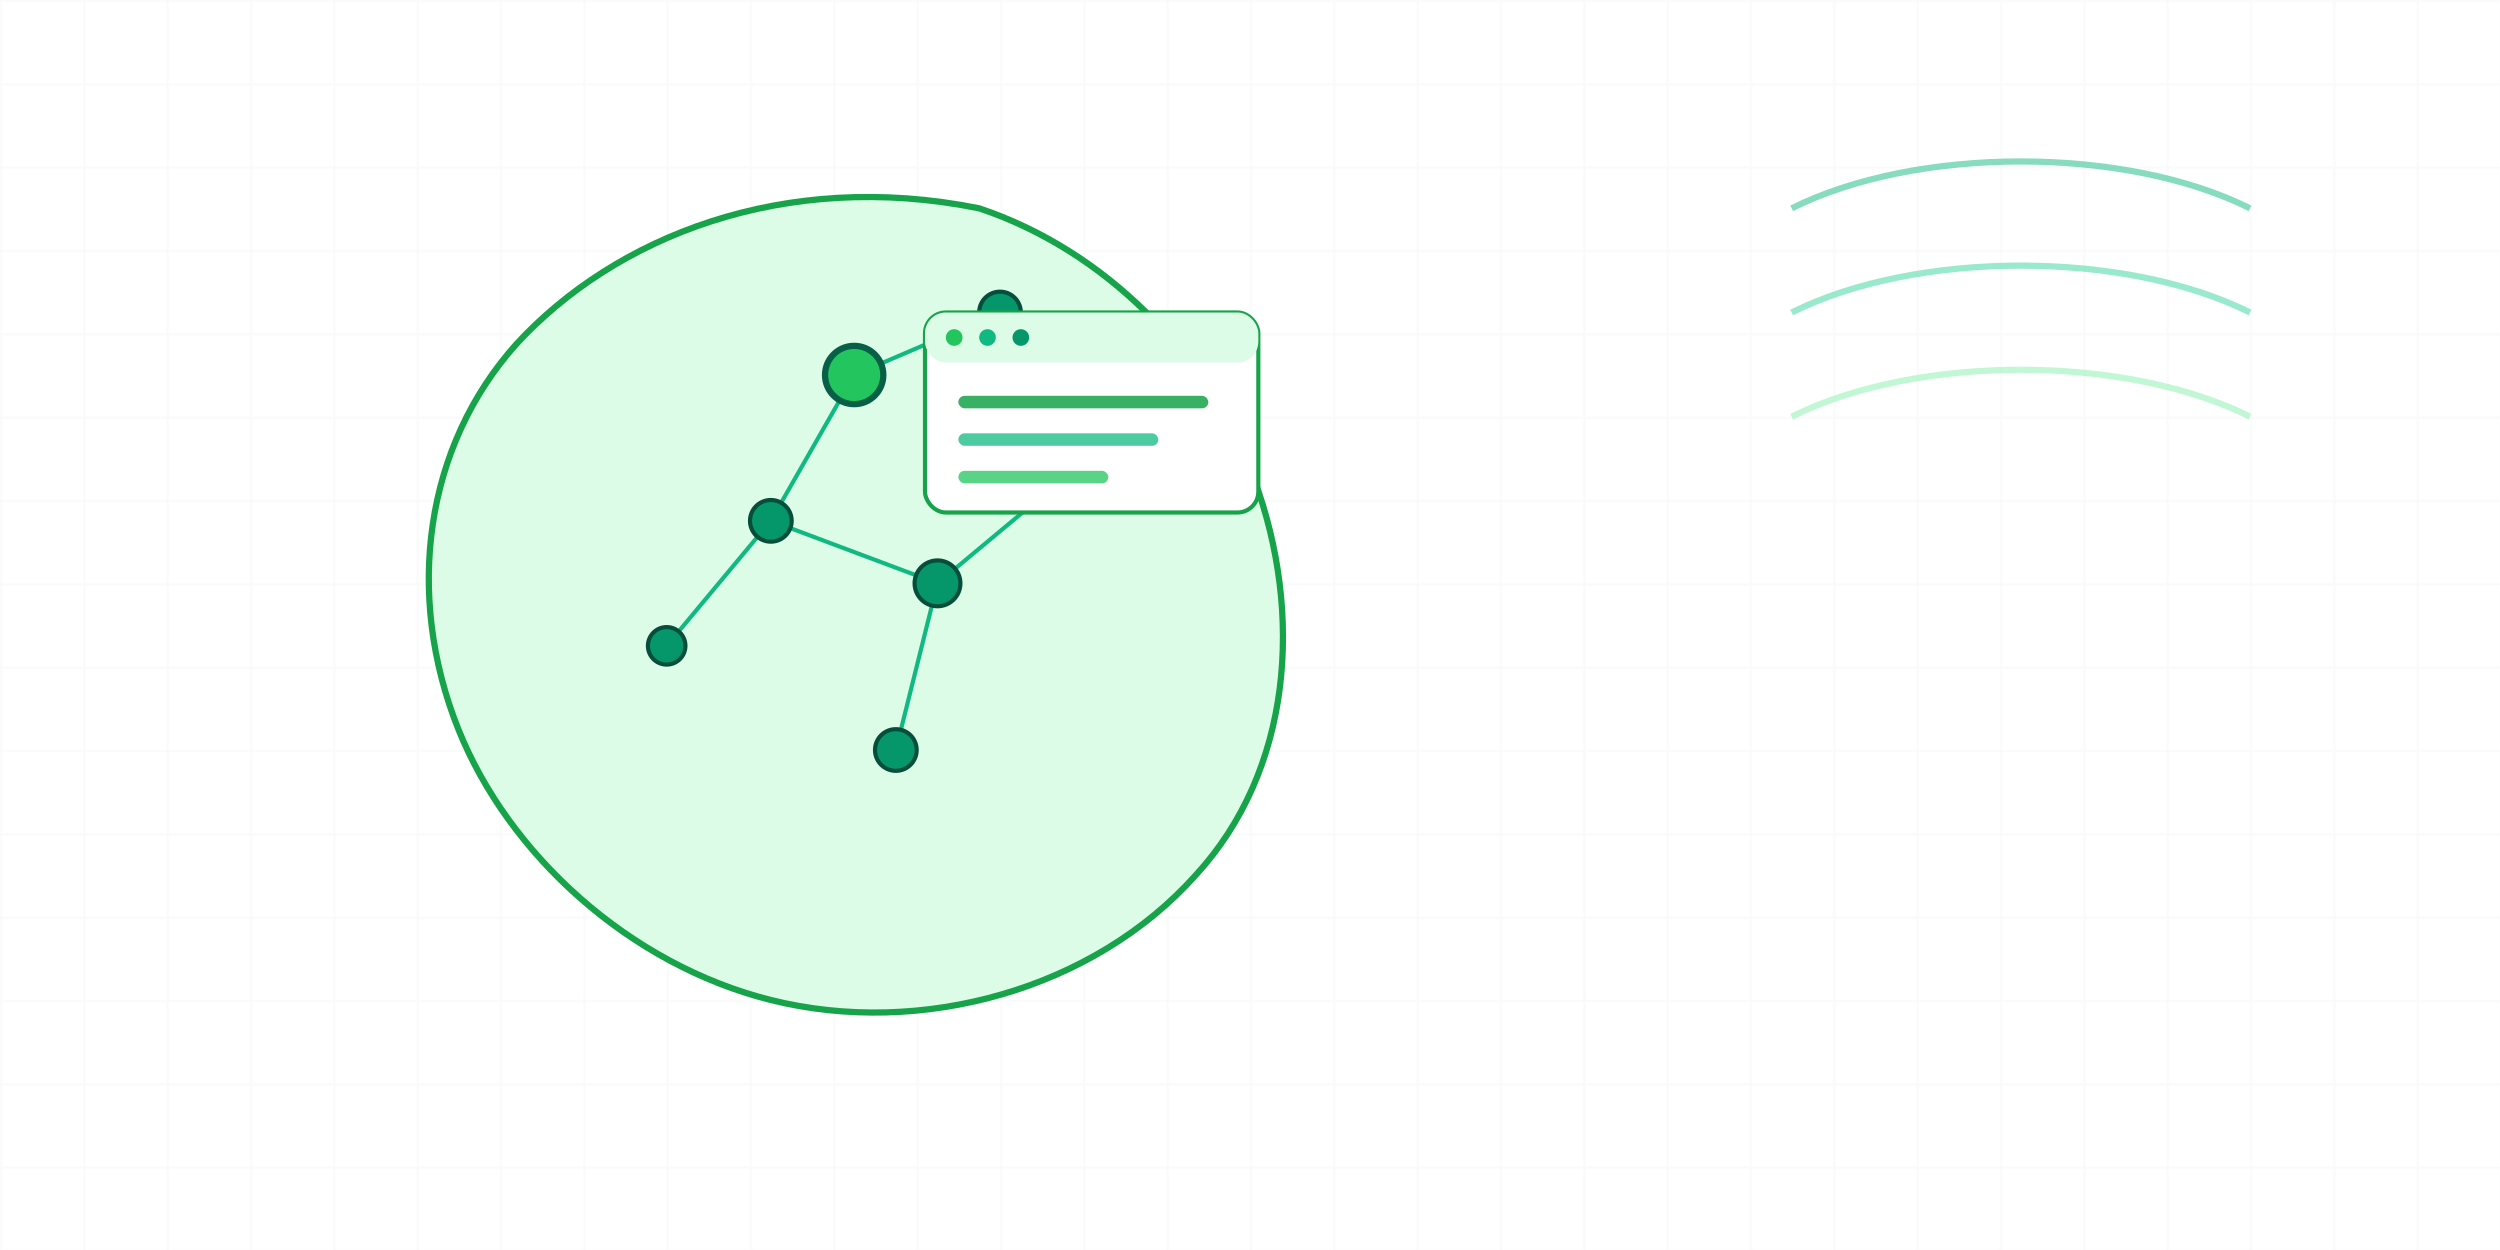 <?xml version="1.0" encoding="UTF-8"?>
<svg xmlns="http://www.w3.org/2000/svg" viewBox="0 0 1200 600" role="img" aria-labelledby="title desc">
  <title id="title">Dagupan Abstract Map with Network Nodes</title>
  <desc id="desc">A stylized abstract silhouette shape with 7 nodes connected by lines and a highlighted ledger preview.</desc>

  <!-- Background subtle grid for visual depth -->
  <defs>
    <pattern id="grid" width="40" height="40" patternUnits="userSpaceOnUse">
      <path d="M 40 0 L 0 0 0 40" fill="none" stroke="#e5e7eb" stroke-width="1" />
    </pattern>
    <filter id="softShadow" x="-20%" y="-20%" width="140%" height="140%">
      <feDropShadow dx="0" dy="6" stdDeviation="8" flood-color="#0f766e" flood-opacity="0.15" />
    </filter>
  </defs>

  <rect width="1200" height="600" fill="url(#grid)" opacity="0.35" />

  <!-- Abstract Dagupan silhouette (stylized blob) -->
  <g transform="translate(150,60)">
    <path d="M320,40 C380,60 430,110 452,170 C476,235 470,310 424,360 C375,415 292,438 220,420 C152,403 94,350 70,290 C44,225 54,154 98,105 C145,54 226,21 320,40 Z"
          fill="#dcfce7" stroke="#16a34a" stroke-width="3" filter="url(#softShadow)" />

    <!-- Network lines -->
    <g stroke="#10b981" stroke-width="2" stroke-linecap="round">
      <line x1="260" y1="120" x2="330" y2="90" />
      <line x1="260" y1="120" x2="220" y2="190" />
      <line x1="220" y1="190" x2="170" y2="250" />
      <line x1="220" y1="190" x2="300" y2="220" />
      <line x1="300" y1="220" x2="360" y2="170" />
      <line x1="300" y1="220" x2="280" y2="300" />
    </g>

    <!-- Nodes -->
    <g fill="#059669" stroke="#064e3b" stroke-width="2">
      <circle cx="330" cy="90" r="10" />
      <circle cx="260" cy="120" r="12" />
      <circle cx="220" cy="190" r="10" />
      <circle cx="170" cy="250" r="9" />
      <circle cx="360" cy="170" r="9" />
      <circle cx="300" cy="220" r="11" />
      <circle cx="280" cy="300" r="10" />
    </g>

    <!-- Highlighted node with ledger preview -->
    <g transform="translate(260,120)">
      <circle r="14" fill="#22c55e" stroke="#065f46" stroke-width="3" />
      <!-- Ledger preview window -->
      <g transform="translate(34,-30)" filter="url(#softShadow)">
        <rect width="160" height="96" rx="10" fill="#ffffff" stroke="#16a34a" stroke-width="2" />
        <rect x="0" y="0" width="160" height="24" rx="10" fill="#dcfce7" />
        <circle cx="14" cy="12" r="4" fill="#22c55e" />
        <circle cx="30" cy="12" r="4" fill="#10b981" />
        <circle cx="46" cy="12" r="4" fill="#059669" />
        <!-- lines -->
        <rect x="16" y="40" width="120" height="6" rx="3" fill="#16a34a" opacity="0.85" />
        <rect x="16" y="58" width="96" height="6" rx="3" fill="#10b981" opacity="0.75" />
        <rect x="16" y="76" width="72" height="6" rx="3" fill="#22c55e" opacity="0.75" />
      </g>
    </g>
  </g>

  <!-- Decorative right-side arcs to balance composition at hero widths -->
  <g transform="translate(860,60)" opacity="0.5">
    <path d="M0,40 C60,10 160,10 220,40" fill="none" stroke="#10b981" stroke-width="3" />
    <path d="M0,90 C60,60 160,60 220,90" fill="none" stroke="#34d399" stroke-width="3" />
    <path d="M0,140 C60,110 160,110 220,140" fill="none" stroke="#86efac" stroke-width="3" />
  </g>

  <!-- Maintain clarity at thumbnail sizes -->
  <style>
    @media (max-width: 640px) {
      circle { stroke-width: 1.5; }
    }
  </style>
</svg>



